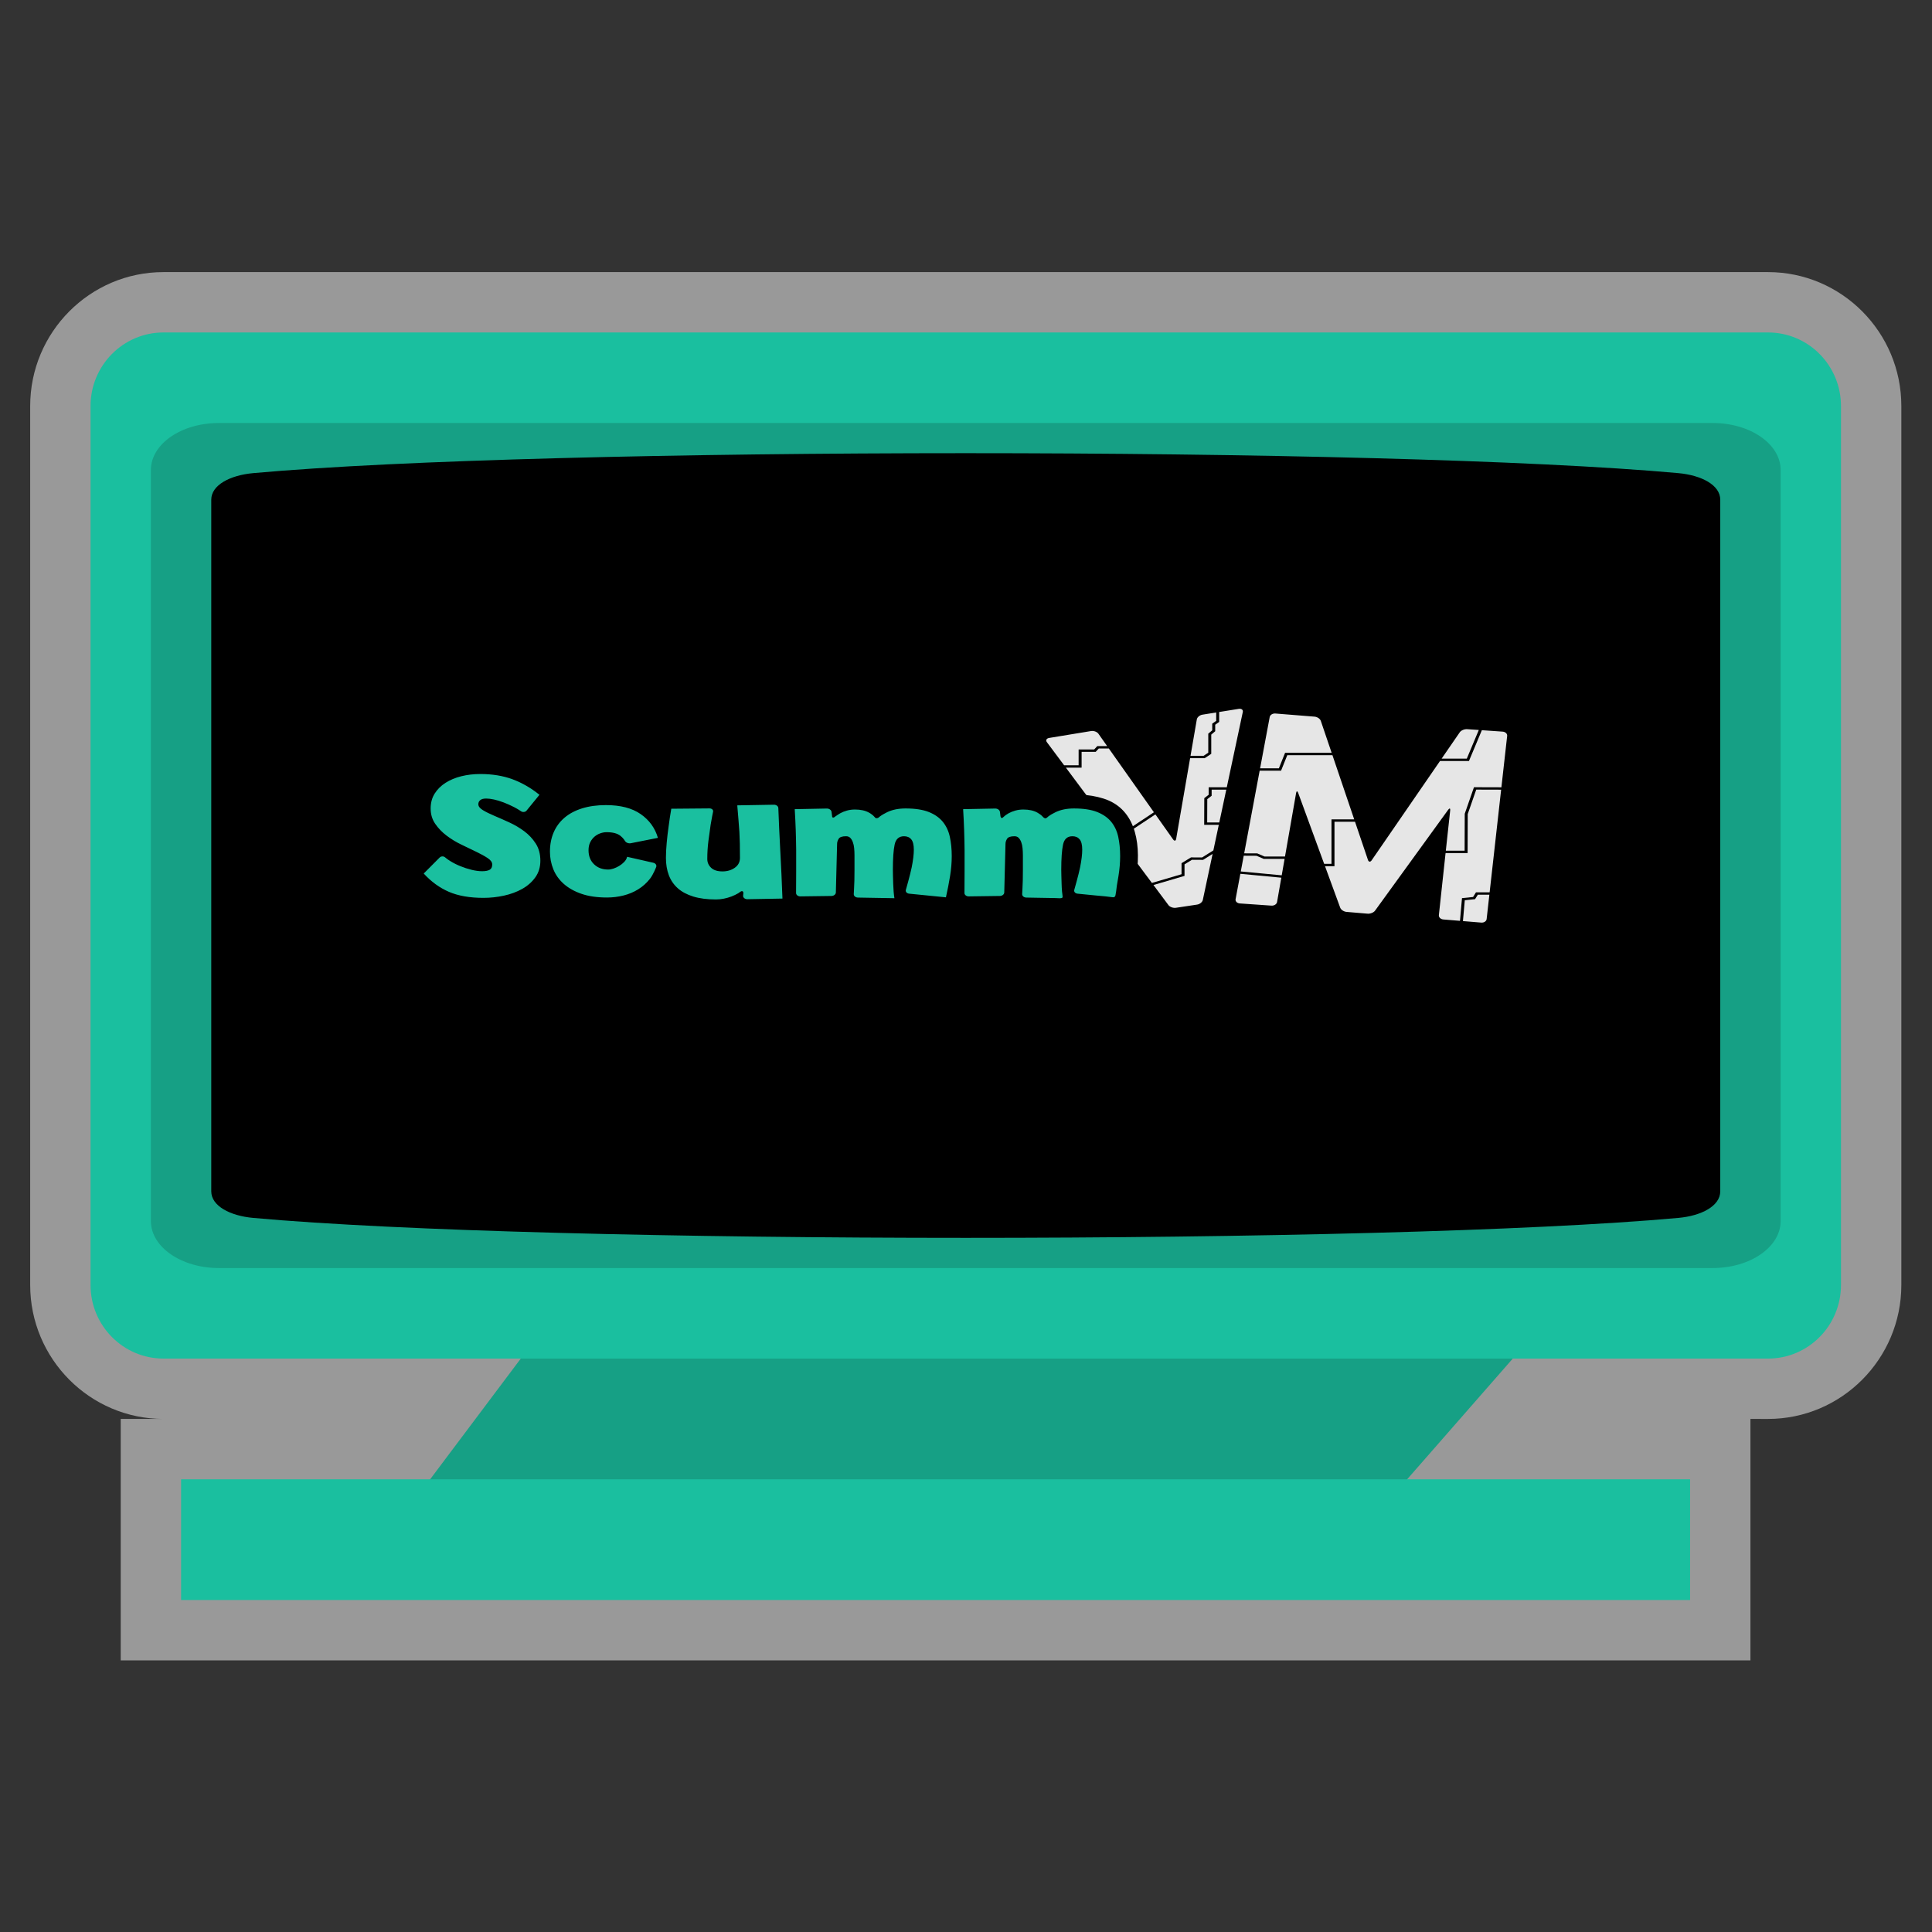 <?xml version="1.0" encoding="UTF-8" standalone="no"?>
<svg
   xmlns:dc="http://purl.org/dc/elements/1.1/"
   xmlns:cc="http://creativecommons.org/ns#"
   xmlns:rdf="http://www.w3.org/1999/02/22-rdf-syntax-ns#"
   xmlns:svg="http://www.w3.org/2000/svg"
   xmlns="http://www.w3.org/2000/svg"
   viewBox="0 0 341.333 341.333"
   height="341.333"
   width="341.333"
   xml:space="preserve"
   id="svg2"
   version="1.1"><rect x="0" y="0" width="341.333" height="341.333" fill="#333333" stroke="none"/><defs
     id="defs6"><clipPath
       id="clipPath18"
       clipPathUnits="userSpaceOnUse"><path
         id="path16"
         d="M 0,256 H 256 V 0 H 0 Z" /></clipPath><clipPath
       id="clipPath26"
       clipPathUnits="userSpaceOnUse"><path
         id="path24"
         d="M 4,220 H 252 V 36 H 4 Z" /></clipPath><clipPath
       id="clipPath46"
       clipPathUnits="userSpaceOnUse"><path
         id="path44"
         d="M 0,256 H 256 V 0 H 0 Z" /></clipPath></defs><g
     transform="matrix(1.333,0,0,-1.333,0,341.333)"
     id="g10"><g
       id="g12"><g
         clip-path="url(#clipPath18)"
         id="g14"><g
           id="g20"><g
             id="g22" /><g
             id="g34"><g
               style="opacity:0.5"
               id="g32"
               clip-path="url(#clipPath26)"><g
                 id="g30"
                 transform="translate(234.333,220)"><path
                   id="path28"
                   style="fill:#ffffff;fill-opacity:1;fill-rule:nonzero;stroke:none"
                   d="m 0,0 h -212.667 c -9.741,0 -17.666,-7.964 -17.666,-17.753 v -116.494 c 0,-9.789 7.925,-17.753 17.666,-17.753 h -5.666 v -8 -16 -8 h 8 200 8 v 8 16 8 H 0 c 9.741,0 17.667,7.964 17.667,17.753 V -17.753 C 17.667,-7.964 9.741,0 0,0" /></g></g></g></g></g></g><g
       transform="translate(72,79.965)"
       id="g36"><path
         id="path38"
         style="fill:#16a085;fill-opacity:1;fill-rule:nonzero;stroke:none"
         d="m 0,0 -24,-31.965 h 128 l 28,32 z" /></g><g
       id="g40"><g
         clip-path="url(#clipPath46)"
         id="g42"><g
           transform="translate(234.333,76)"
           id="g48"><path
             id="path50"
             style="fill:#1abf9f;fill-opacity:1;fill-rule:nonzero;stroke:none"
             d="m 0,0 h -212.667 c -5.338,0 -9.666,4.367 -9.666,9.753 v 116.494 c 0,5.386 4.328,9.753 9.666,9.753 H 0 c 5.339,0 9.667,-4.367 9.667,-9.753 V 9.753 C 9.667,4.367 5.339,0 0,0" /></g><g
           transform="translate(29,200)"
           id="g52"><path
             id="path54"
             style="fill:#16a085;fill-opacity:1;fill-rule:nonzero;stroke:none"
             d="m 0,0 h 198 c 4.971,0 9,-2.786 9,-6.222 v -99.556 c 0,-3.436 -4.029,-6.222 -9,-6.222 H 0 c -4.971,0 -9,2.786 -9,6.222 V -6.222 C -9,-2.786 -4.971,0 0,0" /></g><g
           transform="translate(33.556,193.356)"
           id="g56"><path
             id="path58"
             style="fill:#000000;fill-opacity:1;fill-rule:nonzero;stroke:none"
             d="m 0,0 c 38.889,3.525 150,3.525 188.889,0 3.047,-0.276 5.555,-1.572 5.555,-3.525 v -91.661 c 0,-1.954 -2.508,-3.25 -5.555,-3.526 -38.889,-3.525 -150,-3.525 -188.889,0 -3.047,0.276 -5.556,1.572 -5.556,3.526 v 91.661 c 0,1.953 2.509,3.249 5.556,3.525" /></g><path
           id="path60"
           style="fill:#1abf9f;fill-opacity:1;fill-rule:nonzero;stroke:none"
           d="M 224,44 H 24 v 16 h 200 z" /><g
           transform="translate(168.024,161.063)"
           id="g62"><path
             id="path64"
             style="fill:#e6e6e6;fill-opacity:1;fill-rule:nonzero;stroke:none"
             d="m 0,0 -4.521,-24.143 c -0.036,-0.195 0.027,-0.387 0.178,-0.54 0.151,-0.153 0.371,-0.246 0.619,-0.264 l 4.188,-0.29 c 0.5,-0.035 0.962,0.258 1.031,0.653 0,0 2.299,13.153 2.447,14 0.302,-0.825 5.409,-14.775 5.409,-14.775 0.131,-0.358 0.598,-0.669 1.064,-0.708 l 2.794,-0.237 c 0.463,-0.039 1.008,0.182 1.241,0.502 0,0 8.926,12.315 9.425,13.003 -0.085,-0.786 -1.457,-13.472 -1.457,-13.472 -0.003,-0.021 -0.004,-0.042 -0.004,-0.063 0,-0.375 0.361,-0.7 0.838,-0.739 l 5.02,-0.413 c 0.245,-0.021 0.485,0.037 0.675,0.161 0.19,0.125 0.307,0.301 0.329,0.496 l 2.72,24.275 c 0.022,0.195 -0.053,0.385 -0.212,0.535 -0.158,0.15 -0.381,0.243 -0.625,0.26 l -4.713,0.325 C 25.982,-1.401 25.443,-1.631 25.22,-1.956 L 13.541,-18.923 c -0.001,-0.001 -0.001,-0.001 -0.002,-0.002 0,0.001 0,0.001 0,0.001 L 7.289,-0.485 C 7.166,-0.123 6.703,0.19 6.234,0.227 L 1.04,0.643 C 0.54,0.683 0.074,0.395 0,0" /></g><g
           transform="translate(198.993,151.715)"
           id="g66"><path
             id="path68"
             style="fill:#000000;fill-opacity:1;fill-rule:nonzero;stroke:none"
             d="m 0,0 -3.486,0.011 -0.151,0.001 -0.04,-0.116 -1.175,-3.378 -0.007,-0.02 v -0.021 l -0.016,-4.876 h -2.491 l 0.579,5.347 c 0.031,0.287 -0.092,0.318 -0.273,0.069 l -9.689,-13.367 c -0.181,-0.249 -0.624,-0.428 -0.984,-0.398 l -2.793,0.236 c -0.361,0.031 -0.739,0.282 -0.84,0.559 l -2.012,5.496 h 1.055 0.198 v 0.158 5.738 h 2.722 l 1.718,-5.068 c 0.094,-0.278 0.314,-0.299 0.487,-0.046 L -8.137,3.488 H -4.443 -4.3 L -4.255,3.596 -2.59,7.57 0.166,7.38 C 0.527,7.355 0.796,7.099 0.764,6.812 Z m -1.56,-13.921 h -1.689 -0.123 l -0.055,-0.087 -0.326,-0.528 -1.312,-0.137 -0.16,-0.017 -0.011,-0.128 -0.254,-2.88 -2.2,0.181 c -0.361,0.029 -0.63,0.289 -0.599,0.576 l 0.889,8.228 h 2.722 0.198 v 0.157 l 0.017,5.011 1.127,3.241 3.301,-0.01 z m -1.111,-4.009 -2.427,0.199 0.244,2.763 1.257,0.131 0.105,0.011 0.046,0.076 0.32,0.515 h 1.53 l -0.361,-3.227 c -0.032,-0.287 -0.354,-0.498 -0.714,-0.468 m -24.264,17.19 c -0.102,0.276 -0.225,0.269 -0.275,-0.016 l -1.471,-8.417 h -2.713 l -0.913,0.394 -0.043,0.019 -0.05,10e-4 -1.692,0.008 2.052,10.958 h 2.694 0.144 l 0.044,0.109 0.778,1.946 h 5.985 l 2.885,-8.509 h -2.813 -0.198 v -0.157 -5.738 h -0.972 z m -3.547,-14.941 -4.189,0.291 c -0.361,0.025 -0.612,0.278 -0.559,0.564 l 0.63,3.363 5.429,-0.514 -0.564,-3.231 c -0.05,-0.285 -0.386,-0.498 -0.747,-0.473 m -1.97,6.607 0.913,-0.395 0.044,-0.019 h 0.05 2.709 l -0.38,-2.177 -5.426,0.513 0.391,2.087 z m 2.496,18.856 5.194,-0.416 c 0.36,-0.029 0.732,-0.28 0.826,-0.558 l 1.435,-4.231 h -6.024 -0.144 l -0.044,-0.11 -0.778,-1.946 h -2.49 l 1.272,6.795 c 0.054,0.285 0.392,0.495 0.753,0.466 M -5.519,7.291 c 0.174,0.253 0.611,0.439 0.973,0.415 L -2.995,7.598 -4.585,3.803 H -7.921 Z M 2.329,8.339 C 1.831,8.811 1.132,9.101 0.36,9.155 l -4.712,0.326 c -1.244,0.086 -2.532,-0.463 -3.132,-1.334 0,0 -6.313,-9.172 -9.318,-13.538 -1.619,4.774 -4.971,14.663 -4.971,14.663 -0.337,0.996 -1.474,1.764 -2.765,1.867 l -5.194,0.416 c -1.559,0.125 -2.961,-0.743 -3.192,-1.976 l -4.522,-24.143 c -0.116,-0.62 0.096,-1.256 0.582,-1.745 0.485,-0.49 1.213,-0.802 1.999,-0.856 l 4.188,-0.291 c 1.557,-0.108 2.945,0.771 3.16,2.003 0,0 0.59,3.377 1.175,6.721 1.412,-3.859 2.825,-7.719 2.825,-7.719 0.356,-0.972 1.488,-1.725 2.753,-1.832 l 2.794,-0.237 c 1.239,-0.105 2.539,0.422 3.162,1.28 0,0 2.492,3.439 4.981,6.872 -0.345,-3.192 -0.694,-6.421 -0.694,-6.421 -0.007,-0.066 -0.011,-0.132 -0.011,-0.197 0,-1.169 1.125,-2.181 2.611,-2.304 l 5.02,-0.413 c 0.775,-0.064 1.534,0.118 2.135,0.513 0.602,0.394 0.971,0.951 1.04,1.569 L 2.995,6.654 C 3.064,7.268 2.827,7.866 2.329,8.339" /></g><g
           transform="translate(164.132,162.32)"
           id="g70"><path
             id="path72"
             style="fill:#e6e6e6;fill-opacity:1;fill-rule:nonzero;stroke:none"
             d="m 0,0 v 0 l -4.822,-0.773 c -0.465,-0.075 -0.88,-0.426 -0.945,-0.8 0,0 -2.69,-15.546 -2.723,-15.74 -0.121,0.171 -9.833,13.917 -9.833,13.917 -0.234,0.331 -0.783,0.53 -1.251,0.453 l -5.554,-0.913 c -0.253,-0.041 -0.452,-0.161 -0.544,-0.328 -0.092,-0.166 -0.07,-0.364 0.062,-0.541 l 16.118,-21.601 c 0.241,-0.324 0.794,-0.522 1.259,-0.453 l 2.812,0.423 c 0.464,0.07 0.889,0.414 0.968,0.785 L 0.848,-0.654 C 0.891,-0.449 0.823,-0.26 0.659,-0.134 0.496,-0.008 0.256,0.041 0,0" /></g><g
           transform="translate(164.72,161.701)"
           id="g74"><path
             id="path76"
             style="fill:#000000;fill-opacity:1;fill-rule:nonzero;stroke:none"
             d="m 0,0 -2.123,-9.981 h -2.205 -0.198 v -0.158 -0.835 l -0.52,-0.404 -0.059,-0.046 v -0.066 l -0.013,-3.314 v -0.157 h 0.198 1.737 l -0.721,-3.389 -1.498,-0.936 -1.399,0.009 -0.068,0.001 -0.054,-0.033 -1.121,-0.684 -0.077,-0.047 v -0.077 -1.39 l -3.927,-1.153 -4.381,5.872 4.843,3.214 2.339,-3.309 c 0.177,-0.252 0.363,-0.224 0.413,0.062 l 1.85,10.697 h 1.864 0.072 l 0.055,0.037 0.74,0.493 0.07,0.047 v 0.074 2.472 l 0.471,0.401 0.054,0.045 v 0.062 0.803 l 0.458,0.323 0.067,0.047 v 0.071 1.246 l 2.596,0.416 C -0.181,0.47 0.06,0.284 0,0 m -4.71,-11.556 0.52,0.404 0.059,0.047 v 0.066 0.744 h 1.94 l -0.925,-4.352 h -1.606 z m -0.591,-13.361 c -0.06,-0.284 -0.401,-0.561 -0.757,-0.614 l -2.812,-0.423 c -0.356,-0.053 -0.799,0.106 -0.984,0.354 l -1.988,2.665 3.987,1.171 0.129,0.037 v 0.11 1.422 l 0.99,0.603 1.4,-0.009 h 0.069 l 0.055,0.033 1.21,0.757 z m -20.361,21.475 5.553,0.913 c 0.355,0.058 0.791,-0.1 0.968,-0.351 l 1.164,-1.648 h -1.214 -0.1 l -0.059,-0.064 -0.35,-0.379 h -1.862 -0.198 v -0.158 -1.935 h -1.924 l -2.287,3.065 c -0.185,0.248 -0.046,0.499 0.309,0.557 m 4.1,-3.936 h 0.197 v 0.157 1.935 h 1.766 0.1 l 0.059,0.064 0.349,0.38 h 1.336 l 5.973,-8.453 -4.851,-3.219 -6.817,9.135 z m 15.468,6.396 c 0.049,0.285 0.381,0.565 0.736,0.622 l 1.83,0.294 V -1.179 L -3.986,-1.502 -4.053,-1.549 V -1.62 -2.431 l -0.471,-0.4 -0.054,-0.046 V -2.939 -5.4 L -5.192,-5.809 H -6.929 Z M 1.669,1.796 C 1.139,2.205 0.39,2.379 -0.333,2.264 L -6.446,1.284 C -7.38,1.134 -8.093,0.531 -8.223,-0.22 c 0,0 -1.15,-6.645 -2.011,-11.628 -3.111,4.403 -7.277,10.298 -7.277,10.298 -0.477,0.676 -1.451,1.029 -2.406,0.872 l -6.843,-1.125 c -0.71,-0.117 -1.304,-0.499 -1.596,-1.026 -0.293,-0.526 -0.247,-1.133 0.123,-1.629 l 16.79,-22.502 c 0.481,-0.645 1.416,-0.981 2.342,-0.842 l 4.106,0.617 c 0.922,0.139 1.637,0.719 1.793,1.454 L 2.319,0.22 c 0.123,0.578 -0.12,1.168 -0.65,1.576" /></g><g
           transform="translate(146.278,150.217)"
           id="g78"><path
             id="path80"
             style="fill:#000000;fill-opacity:1;fill-rule:nonzero;stroke:none"
             d="m 0,0 c 3.962,-1.259 5.004,-5.387 4.368,-10.066 -0.276,-2.029 -0.332,-4.575 -2.826,-4.854 -0.849,-0.094 -1.807,0.067 -2.698,0.153 -0.8,0.078 -1.716,0.333 -2.505,0.256 -0.48,-0.047 -0.846,-0.358 -1.285,-0.46 -0.975,-0.228 -2.189,-0.102 -3.532,-0.102 -0.822,0 -1.655,-0.011 -2.377,0.102 -0.434,0.068 -0.88,0.33 -1.348,0.358 -0.429,0.025 -0.862,-0.163 -1.349,-0.205 -1.308,-0.11 -3.062,-0.144 -4.432,-0.051 -0.491,0.034 -1.033,0.261 -1.477,0.256 -0.438,-0.006 -0.929,-0.264 -1.413,-0.307 -1.717,-0.151 -3.522,0.527 -5.01,0.409 -0.694,-0.056 -1.395,-0.545 -2.313,-0.613 -1.324,-0.099 -3.5,-0.038 -4.817,0.153 -0.493,0.071 -1.001,0.332 -1.477,0.358 -0.432,0.023 -0.925,-0.169 -1.413,-0.205 -1.249,-0.092 -2.809,-0.101 -4.111,-0.051 -0.375,0.015 -0.75,0.119 -1.092,0.102 -0.591,-0.029 -1.176,-0.355 -1.734,-0.409 -1.491,-0.142 -3.151,-0.163 -4.56,-0.051 -0.501,0.041 -1.009,0.251 -1.542,0.256 -0.721,0.006 -1.39,-0.265 -1.991,-0.307 -3.471,-0.24 -6.084,1.086 -7.836,2.606 -0.775,-0.296 -1.271,-0.843 -1.991,-1.226 -3.22,-1.715 -8.714,-1.221 -11.561,0.562 -0.404,0.253 -0.981,1.028 -1.477,1.022 -0.423,-0.006 -1.161,-0.789 -1.542,-1.022 -1.516,-0.925 -3.558,-1.601 -6.102,-1.738 -3.827,-0.204 -6.884,0.934 -8.863,2.402 -1.015,0.754 -2.477,1.99 -1.799,3.525 0.35,0.79 1.372,1.598 2.12,2.3 0.276,0.258 0.689,0.511 0.706,0.766 0.032,0.46 -0.912,1.145 -1.156,1.482 -1.104,1.532 -1.457,4.06 -0.385,5.978 1.278,2.286 4.654,3.941 9.249,3.679 1.751,-0.1 3.55,-0.529 5.074,-1.227 2.177,-0.995 4.436,-1.916 3.725,-4.547 0.918,0.157 1.445,0.676 2.248,0.971 2.791,1.025 7.258,0.952 9.827,-0.358 0.323,-0.165 0.817,-0.559 1.092,-0.562 0.511,-0.005 1.139,0.814 1.606,0.971 1.046,0.351 4.41,0.37 5.909,0.255 0.597,-0.045 1.208,-0.378 1.67,-0.357 0.503,0.022 1.152,0.518 1.541,0.613 1.198,0.292 4.884,0.411 6.231,0.102 0.443,-0.101 0.915,-0.515 1.413,-0.562 0.473,-0.045 1.09,0.135 1.606,0.153 0.956,0.036 2.031,0.087 2.954,0.051 0.666,-0.025 1.297,-0.327 1.927,-0.357 0.586,-0.028 1.286,0.209 1.927,0.204 0.513,-0.003 1.104,-0.101 1.605,-0.204 0.478,-0.098 0.956,-0.36 1.349,-0.358 0.586,0.003 1.215,0.354 1.734,0.46 1.799,0.367 3.799,0.286 5.653,-0.255 0.414,-0.122 1.166,-0.667 1.605,-0.665 0.521,0.003 1.134,0.722 1.606,0.869 1.315,0.408 3.255,0.354 4.817,0.307 0.704,-0.022 1.335,-0.331 1.991,-0.358 0.582,-0.023 1.206,0.197 1.799,0.205 0.561,0.007 1.102,-0.102 1.605,-0.205 0.507,-0.104 1.041,-0.353 1.414,-0.358 0.497,-0.005 0.987,0.311 1.413,0.409 C -4.29,0.699 -1.983,0.63 0,0" /></g><g
           transform="translate(148.21,145.146)"
           id="g82"><path
             id="path84"
             style="fill:#1abf9f;fill-opacity:1;fill-rule:nonzero;stroke:none"
             d="M 0,0 C -0.168,0.774 -0.478,1.439 -0.931,1.994 -1.385,2.549 -2.006,2.983 -2.794,3.297 -3.582,3.609 -4.607,3.766 -5.868,3.766 -6.814,3.766 -7.627,3.601 -8.307,3.273 -8.481,3.189 -8.651,3.1 -8.815,3.004 -8.969,2.914 -9.118,2.818 -9.258,2.714 -9.374,2.628 -9.523,2.422 -9.706,2.464 c -0.13,0.03 -0.245,0.146 -0.321,0.23 -0.187,0.204 -0.429,0.376 -0.689,0.52 -0.493,0.274 -1.114,0.411 -1.862,0.411 -0.375,0 -0.729,-0.047 -1.064,-0.141 -0.336,-0.094 -0.636,-0.215 -0.902,-0.364 -0.266,-0.148 -0.483,-0.305 -0.65,-0.469 -0.027,-0.026 -0.054,-0.052 -0.084,-0.077 -0.042,-0.034 -0.108,-0.081 -0.174,-0.069 -0.076,0.014 -0.12,0.103 -0.137,0.156 -0.031,0.093 -0.033,0.191 -0.045,0.286 -0.015,0.122 -0.031,0.246 -0.048,0.369 -0.032,0.247 -0.315,0.445 -0.628,0.439 l -4.249,-0.083 c 0.059,-0.954 0.103,-1.869 0.133,-2.745 0.03,-0.876 0.049,-1.764 0.059,-2.663 0.01,-0.9 0.01,-1.85 0,-2.851 -0.01,-1.001 -0.014,-2.856 -0.014,-2.856 -0.001,-0.249 0.255,-0.449 0.568,-0.445 l 4.124,0.056 c 0.313,0.004 0.574,0.211 0.581,0.46 l 0.165,6.445 c 0,0.219 0.069,0.442 0.207,0.669 0.138,0.227 0.463,0.34 0.976,0.34 0.236,0 0.423,-0.07 0.561,-0.211 0.138,-0.141 0.251,-0.328 0.34,-0.563 0.089,-0.235 0.148,-0.504 0.177,-0.81 0.03,-0.305 0.045,-0.621 0.045,-0.95 v -1.994 c 0,-0.516 -0.005,-0.966 -0.015,-1.349 -0.01,-0.384 -0.025,-0.743 -0.044,-1.08 -0.02,-0.336 -0.038,-0.709 -0.038,-0.709 -0.012,-0.249 0.235,-0.457 0.548,-0.462 0.003,0 0.006,0 0.008,0 0.157,-0.003 0.313,-0.006 0.47,-0.008 0.338,-0.006 0.675,-0.012 1.013,-0.018 0.413,-0.007 0.826,-0.014 1.239,-0.021 0.39,-0.007 0.781,-0.014 1.171,-0.021 0.239,-0.004 0.519,-0.045 0.754,-0.002 0.198,0.037 0.154,0.161 0.149,0.288 -0.007,0.19 -0.051,0.377 -0.067,0.566 -0.03,0.344 -0.05,0.696 -0.059,1.056 -0.01,0.36 -0.02,0.704 -0.03,1.032 -0.01,0.329 -0.015,0.595 -0.015,0.798 0,1.502 0.079,2.62 0.237,3.355 0.158,0.736 0.571,1.103 1.242,1.103 0.413,0 0.733,-0.137 0.96,-0.41 0.226,-0.274 0.34,-0.732 0.34,-1.373 0,-0.61 -0.094,-1.388 -0.281,-2.335 -0.187,-0.946 -0.775,-2.996 -0.775,-2.996 -0.069,-0.243 0.128,-0.466 0.438,-0.497 0.133,-0.013 0.265,-0.026 0.398,-0.04 0.666,-0.066 1.332,-0.132 1.999,-0.198 0.422,-0.042 0.846,-0.078 1.27,-0.117 0.256,-0.024 0.511,-0.069 0.766,-0.092 0.159,-0.014 0.36,-0.078 0.488,0.035 0.121,0.107 0.113,0.304 0.142,0.438 0.043,0.2 0.068,0.403 0.089,0.605 0.032,0.311 0.082,0.614 0.137,0.923 0.047,0.259 0.09,0.518 0.132,0.778 0.148,0.907 0.222,1.791 0.222,2.651 C 0.251,-1.623 0.167,-0.774 0,0 m -23.25,1.994 c -0.453,0.555 -1.074,0.989 -1.862,1.303 -0.788,0.312 -1.813,0.469 -3.074,0.469 -0.946,0 -1.759,-0.165 -2.439,-0.493 -0.181,-0.087 -0.359,-0.181 -0.529,-0.281 -0.153,-0.09 -0.301,-0.186 -0.44,-0.291 -0.103,-0.077 -0.192,-0.196 -0.342,-0.217 -0.038,-0.005 -0.078,-0.012 -0.118,-0.009 -0.137,0.01 -0.174,0.083 -0.245,0.164 -0.196,0.227 -0.452,0.418 -0.736,0.575 -0.492,0.274 -1.113,0.411 -1.862,0.411 -0.374,0 -0.729,-0.047 -1.064,-0.141 -0.335,-0.094 -0.636,-0.215 -0.901,-0.364 -0.225,-0.125 -0.42,-0.277 -0.634,-0.412 -0.105,-0.066 -0.147,-0.157 -0.295,-0.149 -0.153,0.008 -0.131,0.163 -0.142,0.246 -0.013,0.098 -0.026,0.196 -0.039,0.295 -0.009,0.072 -0.019,0.144 -0.028,0.216 -0.033,0.247 -0.315,0.445 -0.628,0.439 l -4.25,-0.083 c 0.059,-0.954 0.104,-1.87 0.133,-2.745 0.03,-0.876 0.049,-1.764 0.059,-2.663 0.01,-0.9 0.01,-1.85 0,-2.851 -0.01,-1.001 -0.014,-2.856 -0.014,-2.856 0,-0.249 0.255,-0.449 0.568,-0.445 l 4.124,0.055 c 0.313,0.005 0.574,0.212 0.581,0.46 l 0.165,6.446 c 0,0.219 0.069,0.442 0.207,0.669 0.138,0.226 0.463,0.34 0.976,0.34 0.236,0 0.423,-0.07 0.561,-0.211 0.138,-0.141 0.252,-0.329 0.34,-0.563 0.089,-0.235 0.148,-0.505 0.178,-0.81 0.029,-0.305 0.044,-0.621 0.044,-0.95 v -1.994 c 0,-0.517 -0.005,-0.966 -0.015,-1.349 -0.01,-0.384 -0.025,-0.744 -0.044,-1.08 -0.02,-0.336 -0.038,-0.709 -0.038,-0.709 -0.011,-0.249 0.235,-0.457 0.548,-0.462 l 4.841,-0.084 c -0.04,0.234 -0.074,0.524 -0.104,0.868 -0.029,0.344 -0.049,0.696 -0.059,1.056 -0.01,0.359 -0.02,0.704 -0.03,1.032 -0.01,0.329 -0.014,0.594 -0.014,0.798 0,1.501 0.078,2.62 0.236,3.355 0.158,0.735 0.572,1.103 1.242,1.103 0.414,0 0.734,-0.137 0.96,-0.411 0.227,-0.274 0.341,-0.731 0.341,-1.372 0,-0.61 -0.094,-1.389 -0.282,-2.335 -0.187,-0.947 -0.775,-2.996 -0.775,-2.996 -0.069,-0.243 0.128,-0.467 0.439,-0.497 l 4.874,-0.484 c 0.217,0.969 0.399,1.908 0.547,2.816 0.148,0.907 0.222,1.79 0.222,2.651 0,0.922 -0.084,1.771 -0.252,2.545 -0.167,0.775 -0.478,1.44 -0.931,1.995 m -21.536,-3.959 c -0.049,0.973 -0.099,1.965 -0.148,2.977 -0.049,1.012 -0.116,2.805 -0.116,2.805 -0.009,0.25 -0.274,0.45 -0.588,0.444 l -4.854,-0.084 c 0.059,-0.753 0.113,-1.404 0.163,-1.953 0.049,-0.549 0.089,-1.075 0.119,-1.577 0.029,-0.502 0.049,-1.02 0.059,-1.553 0.009,-0.533 0.015,-1.161 0.015,-1.882 0,-0.55 -0.228,-0.985 -0.682,-1.306 -0.455,-0.322 -0.998,-0.483 -1.631,-0.483 -0.672,0 -1.176,0.161 -1.512,0.483 -0.336,0.321 -0.504,0.709 -0.504,1.164 0,0.814 0.048,1.578 0.148,2.377 0.099,0.784 0.198,1.506 0.297,2.165 0.119,0.753 0.321,1.717 0.321,1.717 0.052,0.246 -0.163,0.445 -0.477,0.443 L -59.238,3.73 c -0.138,-0.785 -0.257,-1.569 -0.355,-2.354 -0.099,-0.674 -0.183,-1.388 -0.252,-2.141 -0.07,-0.753 -0.104,-1.427 -0.104,-2.023 0,-0.847 0.128,-1.611 0.385,-2.29 0.257,-0.679 0.652,-1.257 1.186,-1.732 0.534,-0.475 1.22,-0.841 2.06,-1.099 0.84,-0.257 1.843,-0.386 3.009,-0.386 0.336,0 0.682,0.036 1.038,0.106 0.356,0.071 0.697,0.169 1.023,0.295 0.326,0.125 0.627,0.27 0.904,0.435 0.124,0.074 0.343,0.308 0.521,0.259 0.232,-0.065 0.101,-0.479 0.101,-0.617 0,-0.25 0.257,-0.449 0.571,-0.444 l 4.647,0.084 c -0.04,1.153 -0.084,2.233 -0.134,3.242 -0.049,1.007 -0.098,1.998 -0.148,2.97 m -24.637,1.988 c 0.227,0.196 0.483,0.344 0.769,0.446 0.285,0.102 0.566,0.153 0.842,0.153 0.828,0 1.444,-0.164 1.848,-0.493 0.404,-0.328 0.587,-0.664 0.587,-0.664 0.124,-0.228 0.475,-0.366 0.778,-0.305 l 3.586,0.711 c -0.374,1.298 -1.133,2.346 -2.276,3.144 -1.143,0.798 -2.68,1.197 -4.611,1.197 -1.182,0 -2.237,-0.145 -3.163,-0.434 -0.927,-0.29 -1.705,-0.704 -2.335,-1.244 -0.631,-0.539 -1.109,-1.189 -1.434,-1.947 -0.325,-0.759 -0.488,-1.608 -0.488,-2.546 0,-0.814 0.148,-1.588 0.444,-2.323 0.295,-0.735 0.753,-1.381 1.374,-1.936 0.621,-0.555 1.404,-0.997 2.35,-1.325 0.946,-0.329 2.079,-0.493 3.399,-0.493 0.749,0 1.478,0.09 2.188,0.27 0.709,0.18 1.36,0.453 1.951,0.821 0.591,0.367 1.108,0.833 1.552,1.396 0.443,0.563 0.824,1.561 0.824,1.561 0.091,0.238 -0.08,0.489 -0.381,0.558 l -3.473,0.79 c -0.059,-0.25 -0.188,-0.477 -0.385,-0.68 -0.197,-0.204 -0.418,-0.38 -0.665,-0.528 -0.246,-0.149 -0.498,-0.266 -0.753,-0.352 -0.257,-0.086 -0.493,-0.129 -0.71,-0.129 -0.769,0 -1.394,0.234 -1.877,0.704 -0.483,0.469 -0.724,1.087 -0.724,1.853 0,0.407 0.074,0.759 0.221,1.056 0.149,0.297 0.336,0.544 0.562,0.739 M -77.2,-0.888 c 0.405,-0.636 0.608,-1.394 0.608,-2.273 0,-0.848 -0.223,-1.582 -0.668,-2.202 -0.445,-0.62 -1.023,-1.131 -1.736,-1.531 -0.712,-0.4 -1.518,-0.698 -2.418,-0.895 -0.9,-0.196 -1.805,-0.294 -2.715,-0.294 -1.82,0 -3.348,0.267 -4.584,0.8 -1.236,0.534 -2.349,1.343 -3.338,2.426 l 2.108,2.117 c 0.195,0.196 0.526,0.204 0.736,0.018 0,0 0.242,-0.215 0.657,-0.474 0.416,-0.26 0.865,-0.487 1.35,-0.683 0.485,-0.197 0.979,-0.358 1.484,-0.483 0.504,-0.126 0.974,-0.189 1.409,-0.189 0.435,0 0.767,0.063 0.994,0.189 0.227,0.125 0.341,0.361 0.341,0.706 0,0.298 -0.203,0.581 -0.608,0.848 -0.405,0.267 -0.91,0.545 -1.513,0.836 -0.604,0.291 -1.257,0.605 -1.959,0.943 -0.702,0.337 -1.355,0.733 -1.958,1.189 -0.604,0.455 -1.108,0.977 -1.513,1.566 -0.406,0.589 -0.609,1.268 -0.609,2.037 0,0.754 0.178,1.413 0.535,1.979 0.356,0.565 0.835,1.039 1.439,1.424 0.603,0.385 1.3,0.675 2.091,0.872 0.791,0.196 1.632,0.294 2.522,0.294 1.583,0 3.002,-0.232 4.258,-0.694 1.256,-0.464 2.448,-1.151 3.576,-2.061 l -1.707,-2.092 c -0.171,-0.209 -0.505,-0.247 -0.743,-0.083 0,0 -0.429,0.295 -0.903,0.538 -0.475,0.243 -0.94,0.451 -1.395,0.624 -0.455,0.173 -0.88,0.302 -1.276,0.389 -0.396,0.086 -0.741,0.129 -1.038,0.129 -0.356,0 -0.619,-0.07 -0.786,-0.212 -0.169,-0.141 -0.253,-0.321 -0.253,-0.541 0,-0.283 0.203,-0.546 0.609,-0.789 0.405,-0.244 0.914,-0.495 1.528,-0.754 0.613,-0.259 1.27,-0.549 1.973,-0.871 0.702,-0.322 1.36,-0.711 1.973,-1.166 0.613,-0.456 1.123,-1.001 1.529,-1.637" /></g></g></g></g></svg>